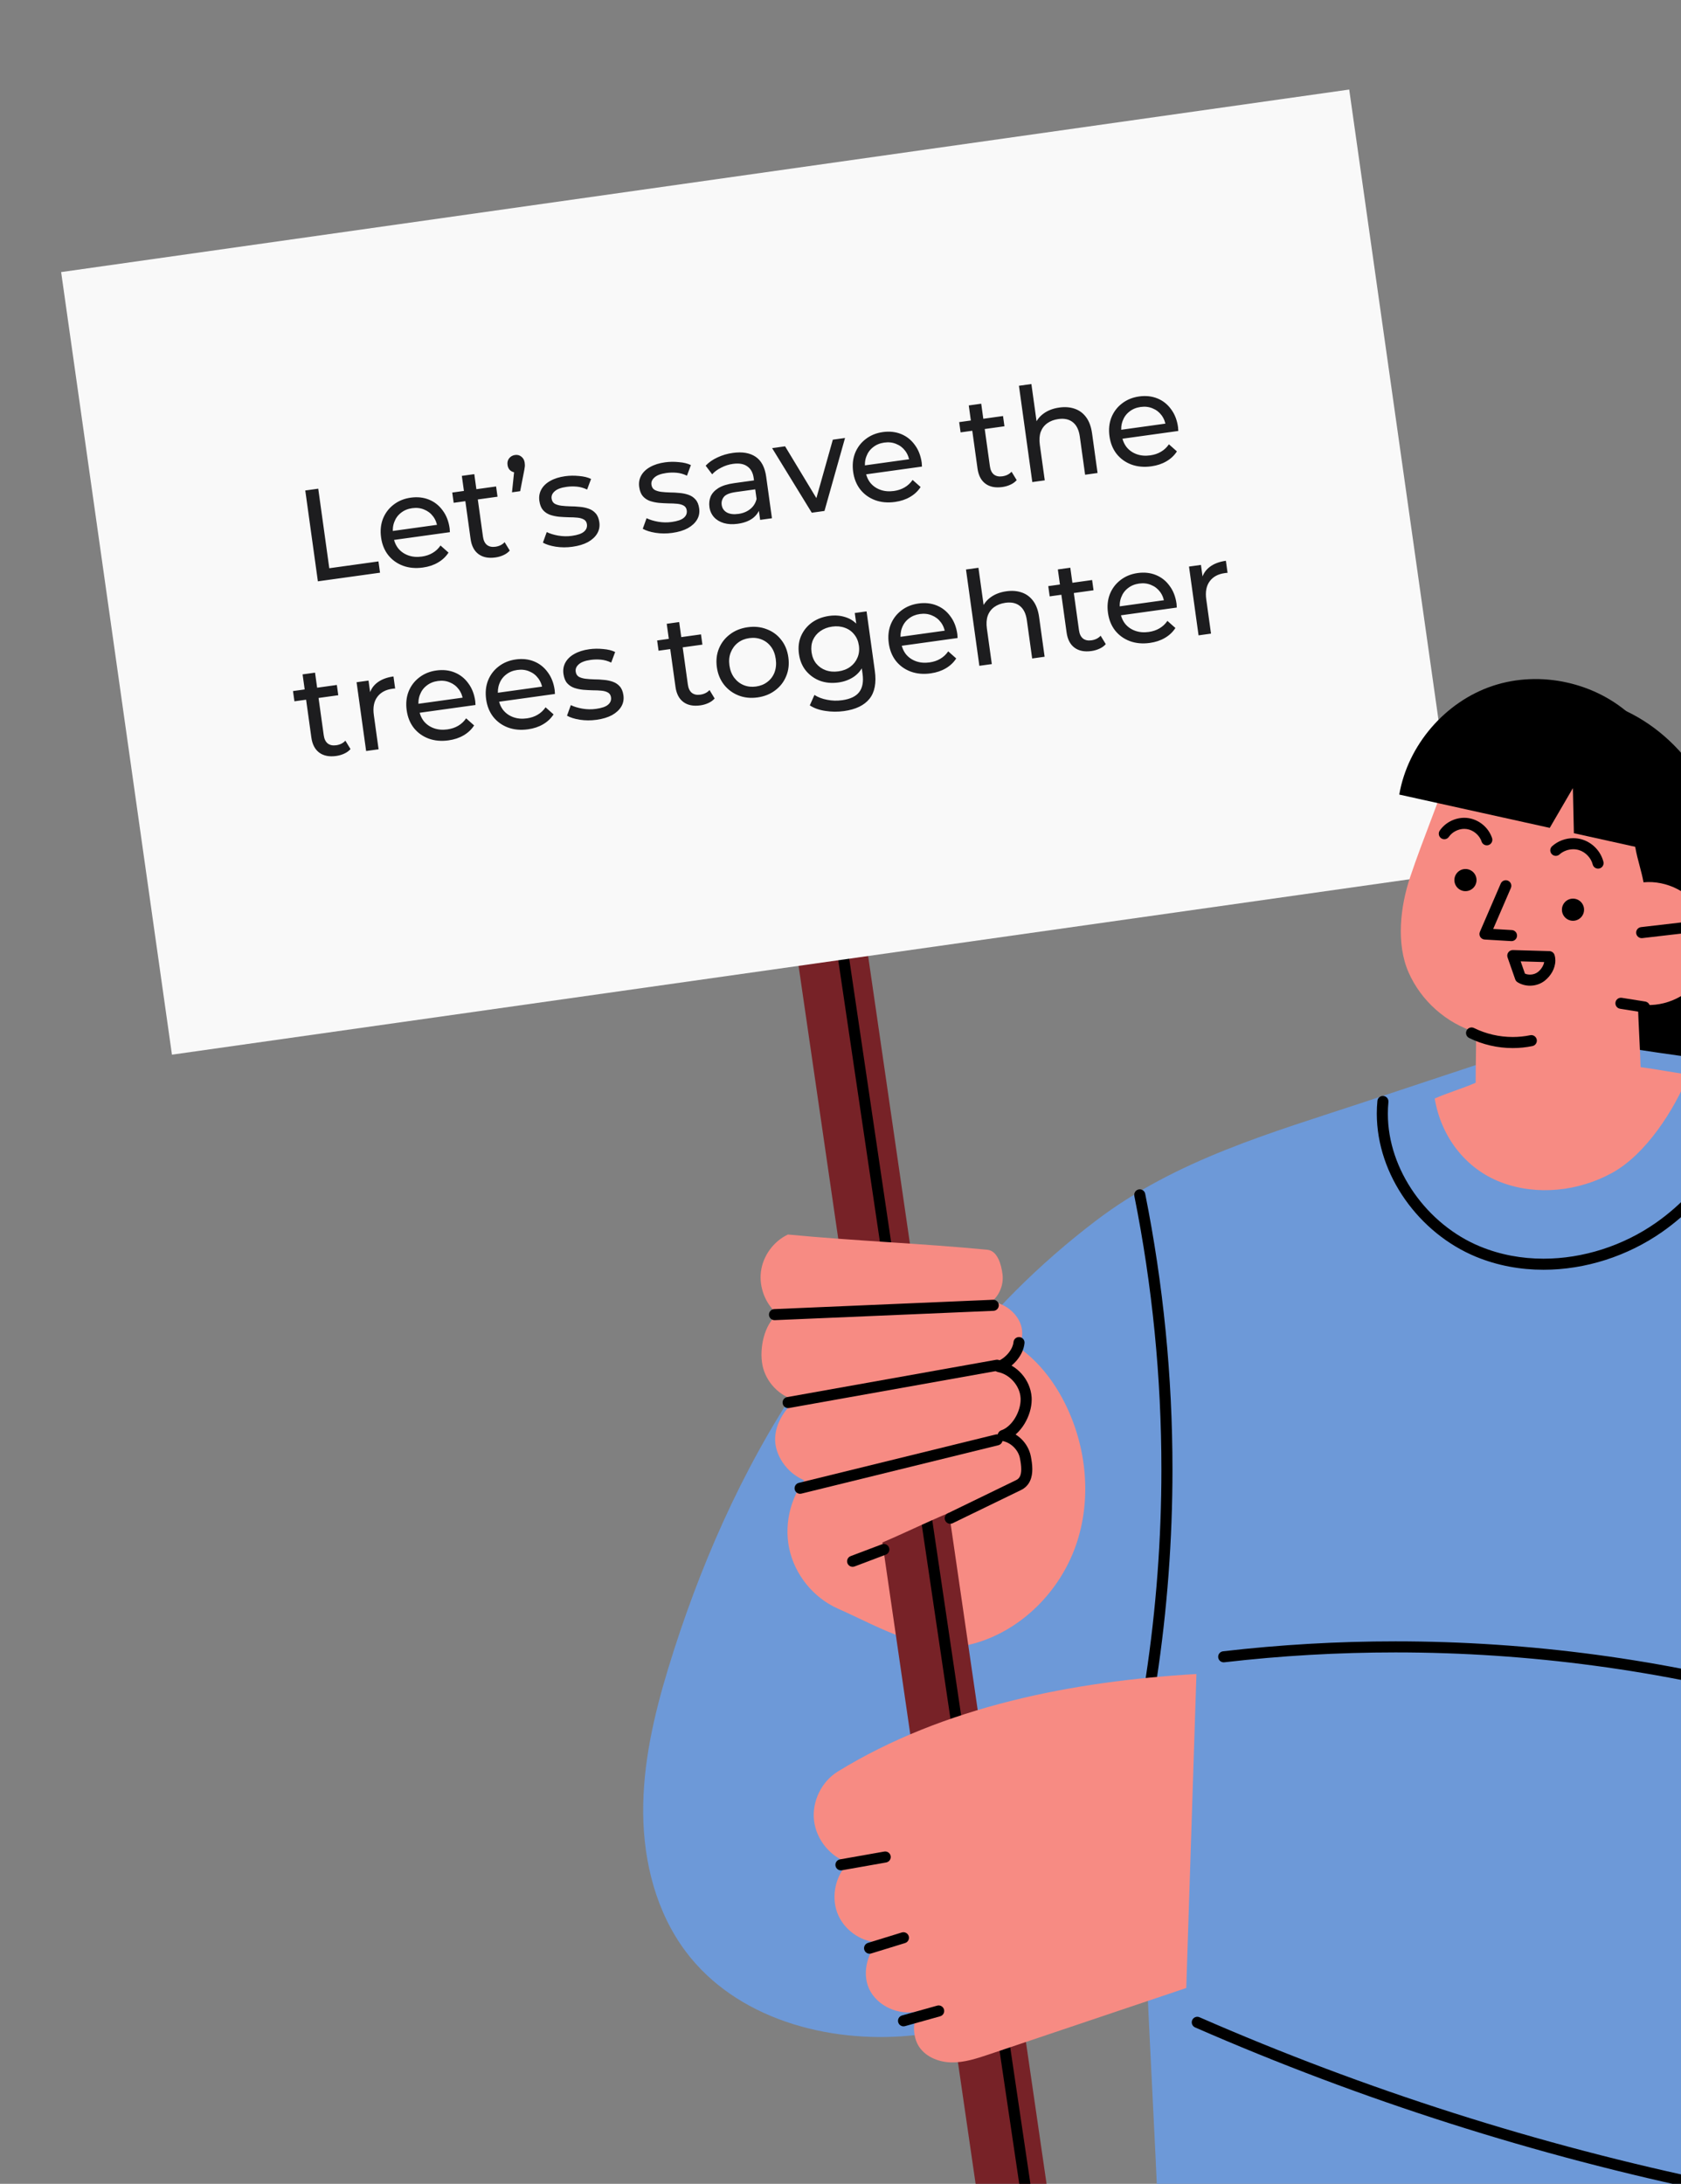 <svg width="308" height="400" viewBox="0 0 308 400" fill="none" xmlns="http://www.w3.org/2000/svg">
<rect x="0" y="0" width="308" height="400" fill="#808080" stroke="none"/>
<g clip-path="url(#clip0_1_456)">
<path d="M340.087 211.026C344.105 209.412 346.725 204.87 346.109 200.584C345.492 196.295 341.698 192.675 337.388 192.26C340.24 188.906 340.95 183.877 339.138 179.864C337.325 175.854 333.081 173.063 328.678 172.99C325.809 172.94 322.761 173.917 320.172 172.68C317.944 171.62 316.698 169.142 316.311 166.702C315.926 164.265 316.24 161.777 316.267 159.311C316.401 146.407 307.819 133.859 295.744 129.309C284.725 138.691 276.959 153.106 277.584 167.564C278.206 182.024 285.808 196.021 297.595 204.42C309.382 212.815 326.659 216.424 340.087 211.026Z" fill="black"/>
<path d="M212.236 406.599C211.581 390.375 210.636 374.709 209.981 358.485C196.124 364.909 181.926 371.426 166.72 372.859C151.514 374.291 134.835 369.686 125.66 357.473C120.256 350.281 117.926 341.112 117.847 332.112C117.77 323.117 119.804 314.228 122.426 305.622C128.004 287.307 135.861 269.283 146.529 253.386C155.356 252.565 164.519 252.058 173.346 251.234C180.958 240.842 190.442 231.482 200.684 223.67C215.509 212.361 233.091 207.45 249.968 201.855C257.235 199.444 264.503 197.037 271.77 194.628C275.566 198.094 280.832 200.036 285.946 199.523C291.056 199.01 295.9 196.232 298.927 192.081C311.68 194.048 323.394 195.368 336.148 197.337C359.907 201.006 383.983 212.779 398.517 231.926C401.623 262.851 406.225 294.08 409.327 325.005C412.391 355.524 415.455 386.042 418.519 416.561L212.236 406.599Z" fill="#6D99D8"/>
<path d="M224.327 304.472C234.734 303.266 245.211 302.664 255.688 302.664C280.106 302.664 304.526 305.928 328.074 312.389C328.356 312.468 328.66 312.417 328.903 312.255C329.149 312.093 329.311 311.831 329.348 311.539C331.014 298.387 332.46 285.647 336.378 273.124C340.297 260.596 346.528 248.59 355.976 239.636C364.65 231.407 376.306 225.959 388.105 225.965C389.141 225.965 390.177 226.006 391.214 226.091C391.771 226.137 392.26 225.721 392.307 225.164C392.353 224.606 391.937 224.115 391.379 224.071C390.287 223.98 389.196 223.937 388.105 223.937C375.673 223.941 363.584 229.633 354.581 238.166C344.799 247.441 338.434 259.765 334.443 272.52C330.453 285.284 329.003 298.152 327.336 311.284L328.342 311.411L328.609 310.434C304.885 303.925 280.286 300.636 255.688 300.636C245.134 300.636 234.58 301.242 224.094 302.459C223.537 302.522 223.139 303.026 223.204 303.582C223.267 304.138 223.772 304.538 224.327 304.472Z" fill="black"/>
<path d="M207.838 219.057C211.141 235.536 212.796 252.344 212.796 269.151C212.796 281.916 211.84 294.678 209.928 307.297C209.845 307.851 210.227 308.367 210.78 308.453C211.334 308.536 211.849 308.155 211.934 307.601C213.862 294.881 214.824 282.017 214.824 269.151C214.824 252.21 213.155 235.268 209.827 218.657C209.716 218.109 209.182 217.752 208.633 217.862C208.083 217.974 207.729 218.507 207.838 219.057Z" fill="black"/>
<path d="M252.373 201.65C252.298 202.429 252.261 203.208 252.261 203.982C252.279 215.248 259.997 225.872 270.426 230.189C274.372 231.817 278.586 232.575 282.809 232.575C290.494 232.573 298.222 230.069 304.542 225.651C314.318 218.809 320.734 207.918 323.479 196.405C323.609 195.861 323.275 195.314 322.729 195.184C322.184 195.054 321.638 195.391 321.509 195.934C318.86 207.044 312.664 217.503 303.381 223.988C297.403 228.171 290.052 230.549 282.809 230.547C278.829 230.547 274.881 229.832 271.198 228.313C261.512 224.334 254.269 214.3 254.289 203.982C254.289 203.272 254.321 202.559 254.393 201.847C254.445 201.289 254.038 200.792 253.482 200.74C252.924 200.685 252.427 201.093 252.373 201.65Z" fill="black"/>
<path d="M218.964 371.347C249.488 384.687 281.394 394.858 314.004 401.635C314.553 401.748 315.089 401.396 315.204 400.848C315.318 400.299 314.965 399.763 314.417 399.65C281.943 392.902 250.171 382.773 219.777 369.489C219.264 369.264 218.666 369.499 218.441 370.012C218.218 370.525 218.451 371.121 218.964 371.347Z" fill="black"/>
<path d="M148.35 269.909C145.035 273.531 143.593 278.781 144.595 283.591C145.595 288.396 149.013 292.634 153.499 294.631C161.657 298.263 170.021 303.442 178.606 300.994C187.194 298.547 194.177 291.491 197.125 283.064C200.074 274.636 199.121 265.051 195.136 257.062C192.387 251.546 188.001 246.57 182.197 244.502C175.104 241.975 166.855 244.307 161.18 249.257C155.508 254.207 149.878 262.536 148.35 269.909Z" fill="#F78B83"/>
<path d="M192.567 405.587L179.837 407.438L145.211 169.281L157.946 167.43L192.567 405.587Z" fill="#772227"/>
<path d="M153.412 174.681C164.589 250.216 175.763 325.751 186.94 401.288C187.021 401.844 187.538 402.225 188.092 402.144C188.645 402.061 189.028 401.546 188.946 400.992C177.771 325.455 166.594 249.92 155.417 174.384C155.336 173.83 154.819 173.447 154.265 173.53C153.712 173.611 153.328 174.126 153.412 174.681Z" fill="black"/>
<path d="M267.516 159.741L31.506 193.179L11.201 49.836L247.208 16.401L267.516 159.741Z" fill="#F9F9F9"/>
<path d="M217.352 364.13C205.317 368.177 193.283 372.227 181.25 376.278C178.979 377.041 176.649 377.813 174.253 377.757C171.856 377.7 169.339 376.639 168.188 374.536C167.038 372.434 167.149 368.798 169.419 368.025C166.152 369.402 162.011 368.265 159.905 365.412C157.8 362.559 158.487 358.487 160.766 355.772C157.526 355.591 154.492 353.339 153.383 350.287C152.272 347.235 153.113 343.421 155.482 341.201C152.138 340.109 149.565 336.967 149.151 333.473C148.738 329.981 150.508 326.325 153.503 324.484C172.878 312.569 196.509 307.936 219.216 306.62L217.352 364.13Z" fill="#F78B83"/>
<path d="M154.257 342.569C156.96 342.091 159.663 341.614 162.368 341.138C162.919 341.04 163.289 340.513 163.191 339.961C163.094 339.41 162.567 339.043 162.017 339.14C159.312 339.617 156.608 340.095 153.905 340.572C153.353 340.669 152.986 341.195 153.083 341.746C153.18 342.297 153.706 342.667 154.257 342.569Z" fill="black"/>
<path d="M159.627 357.806C161.695 357.171 163.761 356.536 165.83 355.897C166.365 355.733 166.665 355.165 166.501 354.63C166.334 354.095 165.767 353.795 165.233 353.959C163.165 354.598 161.099 355.232 159.031 355.869C158.495 356.033 158.195 356.601 158.359 357.136C158.525 357.672 159.091 357.972 159.627 357.808V357.806Z" fill="black"/>
<path d="M165.821 371.114C167.966 370.513 170.112 369.913 172.259 369.313C172.799 369.163 173.113 368.603 172.963 368.064C172.813 367.525 172.253 367.21 171.714 367.36C169.567 367.961 167.421 368.561 165.276 369.161C164.737 369.311 164.422 369.871 164.572 370.41C164.724 370.949 165.282 371.264 165.821 371.114Z" fill="black"/>
<path d="M183.357 273.894C185.924 273.292 187.964 270.914 188.173 268.288C188.378 265.66 186.518 263.151 184.077 262.156C186.802 261.359 188.737 258.443 188.412 255.62C188.088 252.798 185.912 250.038 183.075 249.88C185.667 249.126 187.526 246.392 187.271 243.706C187.015 241.019 184.359 238.693 181.672 238.441C183.122 237.261 183.909 235.315 183.69 233.457C183.471 231.602 182.763 229.087 180.902 228.909C168.853 227.747 156.419 227.281 144.368 226.121C141.73 227.364 139.799 230.01 139.426 232.902C139.051 235.797 140.244 238.847 142.482 240.72C139.99 242.582 139.098 247.025 139.706 250.074C140.315 253.124 142.784 255.722 145.799 256.484C143.269 258.512 141.448 261.926 142.182 265.086C142.916 268.243 145.57 270.871 148.736 271.576C145.775 273.535 144.285 277.984 145.806 281.192C147.327 284.4 151.359 286.17 154.75 285.118C164.418 282.123 173.504 276.21 183.357 273.894Z" fill="#F78B83"/>
<path d="M156.581 286.92C158.487 286.2 160.395 285.478 162.299 284.759C162.825 284.56 163.088 283.974 162.889 283.451C162.691 282.927 162.107 282.664 161.582 282.861C159.677 283.583 157.771 284.302 155.863 285.024C155.34 285.221 155.076 285.807 155.273 286.33C155.472 286.853 156.058 287.119 156.581 286.92Z" fill="black"/>
<path d="M174.551 279.002C178.726 276.974 182.901 274.949 187.078 272.921C187.857 272.552 188.426 271.923 188.735 271.235C189.049 270.546 189.142 269.816 189.144 269.102C189.144 268.277 189.014 267.462 188.866 266.708C188.371 264.297 186.403 262.373 183.984 261.933L183.809 262.932L184.14 263.891C185.653 263.36 186.843 262.196 187.686 260.833C188.524 259.467 189.027 257.877 189.031 256.338L189.017 255.894C188.777 252.716 186.36 249.965 183.24 249.324L183.043 250.318L183.394 251.269C184.474 250.867 185.462 250.143 186.24 249.237C187.015 248.329 187.593 247.227 187.715 246.013C187.768 245.455 187.36 244.959 186.803 244.906C186.245 244.851 185.75 245.26 185.697 245.816C185.636 246.487 185.269 247.26 184.702 247.919C184.14 248.578 183.388 249.113 182.692 249.367C182.266 249.525 181.997 249.947 182.031 250.399C182.067 250.849 182.4 251.224 182.844 251.313C185.008 251.721 186.863 253.832 186.993 256.032L187.003 256.338C187.007 257.419 186.618 258.707 185.959 259.771C185.304 260.842 184.391 261.665 183.477 261.973C183.041 262.125 182.761 262.553 182.797 263.013C182.834 263.473 183.179 263.85 183.633 263.932C185.178 264.185 186.587 265.562 186.877 267.101C187.015 267.792 187.116 268.494 187.116 269.102C187.119 269.63 187.038 270.076 186.892 270.39C186.739 270.705 186.561 270.911 186.192 271.098C182.015 273.126 177.842 275.151 173.665 277.179C173.162 277.422 172.951 278.031 173.196 278.533C173.439 279.037 174.046 279.247 174.551 279.002Z" fill="black"/>
<path d="M141.953 241.808C155.313 241.236 168.675 240.666 182.033 240.096C182.593 240.072 183.026 239.599 183.004 239.039C182.98 238.48 182.507 238.046 181.948 238.07C168.587 238.64 155.226 239.21 141.866 239.782C141.306 239.804 140.872 240.279 140.896 240.836C140.921 241.396 141.393 241.829 141.953 241.808Z" fill="black"/>
<path d="M144.579 257.897C157.339 255.618 170.102 253.341 182.862 251.062C183.414 250.963 183.781 250.436 183.682 249.884C183.584 249.334 183.057 248.967 182.505 249.065C169.745 251.344 156.983 253.621 144.222 255.9C143.67 256 143.303 256.527 143.403 257.076C143.5 257.628 144.027 257.995 144.579 257.897Z" fill="black"/>
<path d="M146.84 273.578L182.925 264.714C183.468 264.581 183.801 264.031 183.667 263.488C183.536 262.944 182.986 262.612 182.443 262.746L146.357 271.609C145.814 271.743 145.481 272.292 145.613 272.836C145.747 273.379 146.296 273.712 146.84 273.578Z" fill="black"/>
<path d="M309.391 196.818C306.529 196.445 303.463 195.833 300.602 195.461C300.47 191.646 300.229 187.72 300.096 183.903C304.311 184.706 308.918 182.855 311.4 179.353C313.886 175.856 314.115 170.896 311.966 167.181C309.816 163.468 305.402 161.197 301.132 161.607C300.771 159.579 300.02 157.415 299.662 155.387C298.388 148.191 293.613 141.023 287.002 137.902C280.394 134.784 272.166 135.406 266.105 139.49C263.74 146.535 260.729 153.631 258.365 160.676C256.554 166.074 255.796 172.885 258.081 178.098C260.366 183.312 265.014 187.438 270.464 189.084C270.464 192.306 270.377 195.096 270.377 198.319C267.982 199.369 265.267 200.154 262.874 201.206C264.02 208.135 268.477 214.07 275.045 216.562C281.611 219.052 289.235 218.209 295.387 214.824C301.541 211.44 306.773 203.333 309.391 196.818Z" fill="#F78B83"/>
<path d="M270.535 161.199C270.535 160.078 269.629 159.171 268.507 159.171C267.388 159.171 266.48 160.078 266.48 161.199C266.48 162.318 267.388 163.227 268.507 163.227C269.629 163.227 270.535 162.318 270.535 161.199Z" fill="black"/>
<path d="M290.238 166.625C290.238 165.504 289.33 164.597 288.211 164.597C287.09 164.597 286.183 165.504 286.183 166.625C286.183 167.745 287.09 168.653 288.211 168.653C289.33 168.653 290.238 167.745 290.238 166.625Z" fill="black"/>
<path d="M274.97 161.842C273.699 164.786 272.425 167.732 271.154 170.677C271.022 170.981 271.046 171.328 271.221 171.612C271.395 171.893 271.693 172.072 272.024 172.09C273.644 172.185 275.264 172.283 276.886 172.378C277.446 172.411 277.924 171.985 277.957 171.425C277.989 170.865 277.564 170.387 277.004 170.355C275.383 170.259 273.763 170.162 272.143 170.066L272.084 171.078L273.015 171.48C274.286 168.535 275.56 165.589 276.831 162.645C277.053 162.13 276.815 161.534 276.302 161.312C275.787 161.09 275.191 161.327 274.97 161.842Z" fill="black"/>
<path d="M277.18 175.03L277.152 176.044C279.38 176.109 281.605 176.174 283.833 176.239L283.861 175.225L282.894 175.525L282.953 175.936C282.975 176.602 282.444 177.542 281.775 178.044C281.388 178.345 280.86 178.516 280.329 178.516C279.891 178.516 279.461 178.4 279.115 178.185L278.583 179.049L279.54 178.715L278.137 174.697L277.18 175.03L277.152 176.044L277.18 175.03L276.223 175.365L277.626 179.384C277.703 179.605 277.851 179.789 278.05 179.911C278.75 180.341 279.542 180.544 280.329 180.544C281.278 180.542 282.233 180.252 283.016 179.645C284.099 178.79 284.958 177.469 284.981 175.936C284.981 175.604 284.934 175.261 284.831 174.925C284.703 174.511 284.324 174.225 283.892 174.211C281.663 174.146 279.437 174.083 277.211 174.019C276.878 174.008 276.56 174.165 276.363 174.432C276.166 174.7 276.113 175.051 276.223 175.365L277.18 175.03Z" fill="black"/>
<path d="M265.47 153.279C266.07 152.395 267.206 151.813 268.29 151.819L268.73 151.852C269.937 152.012 271.089 152.979 271.458 154.139C271.632 154.67 272.204 154.96 272.737 154.786C273.269 154.609 273.558 154.037 273.384 153.504C272.737 151.578 271.03 150.144 269.018 149.844C268.775 149.81 268.532 149.791 268.29 149.791C266.526 149.799 264.823 150.659 263.799 152.129C263.481 152.589 263.599 153.222 264.059 153.538C264.519 153.857 265.151 153.741 265.47 153.279Z" fill="black"/>
<path d="M285.741 156.501C286.404 155.899 287.343 155.552 288.264 155.554C288.618 155.554 288.967 155.605 289.298 155.704C290.492 156.055 291.522 157.134 291.82 158.34C291.958 158.884 292.51 159.21 293.053 159.074C293.594 158.936 293.923 158.385 293.785 157.841C293.286 155.911 291.79 154.348 289.886 153.764C289.357 153.604 288.809 153.526 288.264 153.526C286.852 153.529 285.451 154.033 284.383 154.998C283.967 155.373 283.934 156.014 284.31 156.43C284.685 156.846 285.328 156.878 285.743 156.501H285.741Z" fill="black"/>
<path d="M296.835 184.767C298.268 184.994 299.702 185.222 301.134 185.45C301.687 185.538 302.206 185.161 302.295 184.609C302.383 184.056 302.006 183.536 301.454 183.447C300.02 183.22 298.587 182.993 297.153 182.764C296.601 182.677 296.081 183.054 295.993 183.607C295.906 184.159 296.283 184.68 296.835 184.767Z" fill="black"/>
<path d="M300.917 171.829C303.857 171.485 306.795 171.145 309.735 170.805C310.291 170.739 310.69 170.237 310.625 169.681C310.561 169.125 310.058 168.726 309.502 168.791C306.562 169.131 303.622 169.472 300.682 169.815C300.126 169.88 299.726 170.383 299.791 170.938C299.856 171.494 300.359 171.893 300.917 171.829Z" fill="black"/>
<path d="M269.175 190.115C271.657 191.342 274.413 191.968 277.172 191.968C278.383 191.968 279.591 191.848 280.779 191.603C281.329 191.49 281.682 190.952 281.568 190.405C281.454 189.857 280.919 189.504 280.37 189.616C279.319 189.833 278.247 189.94 277.172 189.94C274.721 189.94 272.265 189.38 270.073 188.296C269.572 188.048 268.964 188.255 268.716 188.756C268.467 189.259 268.674 189.865 269.175 190.115Z" fill="black"/>
<path d="M299.14 131.3C292.457 124.99 282.221 122.725 273.5 125.627C264.779 128.53 257.943 136.479 256.38 145.537L283.951 151.636C285.366 149.209 286.777 146.784 288.191 144.357C288.252 147.11 288.312 149.862 288.373 152.615L306.262 156.576C308.665 147.703 305.82 137.612 299.14 131.3Z" fill="black"/>
<path d="M58.244 106.479L55.933 89.839L58.31 89.509L60.334 104.081L69.344 102.83L69.631 104.898L58.244 106.479ZM77.493 103.951C76.146 104.138 74.919 104.026 73.812 103.614C72.721 103.201 71.823 102.55 71.118 101.663C70.429 100.773 69.997 99.702 69.823 98.45C69.65 97.198 69.765 96.051 70.169 95.01C70.59 93.966 71.238 93.109 72.114 92.438C73.004 91.749 74.051 91.321 75.255 91.153C76.476 90.984 77.591 91.104 78.601 91.513C79.61 91.922 80.445 92.581 81.105 93.491C81.778 94.383 82.204 95.478 82.385 96.778C82.398 96.873 82.406 96.985 82.407 97.114C82.425 97.241 82.434 97.361 82.433 97.474L71.712 98.963L71.484 97.323L81.017 95.999L80.169 96.698C80.073 95.888 79.806 95.19 79.369 94.604C78.933 94.019 78.381 93.595 77.714 93.332C77.062 93.051 76.331 92.967 75.523 93.079C74.73 93.189 74.05 93.469 73.483 93.919C72.913 94.354 72.499 94.92 72.241 95.619C71.98 96.301 71.907 97.054 72.022 97.878L72.075 98.259C72.191 99.099 72.486 99.825 72.959 100.438C73.445 101.032 74.062 101.464 74.81 101.731C75.558 101.999 76.384 102.07 77.287 101.944C78.032 101.841 78.688 101.621 79.255 101.283C79.838 100.944 80.324 100.489 80.713 99.918L82.178 101.217C81.7 101.962 81.057 102.568 80.249 103.035C79.458 103.501 78.539 103.806 77.493 103.951ZM90.765 102.108C89.497 102.284 88.468 102.08 87.675 101.495C86.883 100.91 86.4 99.984 86.223 98.716L84.619 87.163L86.901 86.846L88.492 98.304C88.587 98.986 88.826 99.486 89.209 99.804C89.609 100.12 90.125 100.234 90.759 100.146C91.472 100.047 92.039 99.766 92.46 99.304L93.4 100.845C93.094 101.195 92.705 101.475 92.233 101.686C91.778 101.895 91.288 102.035 90.765 102.108ZM83.123 92.096L82.862 90.218L90.897 89.102L91.158 90.98L83.123 92.096ZM93.81 90.175L94.328 85.185L94.829 86.52C94.369 86.584 93.961 86.496 93.605 86.254C93.264 86.011 93.061 85.652 92.995 85.176C92.926 84.685 93.023 84.276 93.284 83.949C93.559 83.603 93.919 83.4 94.363 83.338C94.822 83.275 95.217 83.381 95.546 83.659C95.873 83.92 96.069 84.281 96.132 84.74C96.152 84.883 96.165 85.035 96.171 85.195C96.175 85.34 96.159 85.512 96.122 85.711C96.101 85.908 96.056 86.164 95.987 86.481L95.308 89.967L93.81 90.175ZM104.886 100.146C103.84 100.292 102.822 100.288 101.832 100.135C100.857 99.979 100.072 99.733 99.475 99.396L100.175 97.457C100.765 97.747 101.473 97.963 102.301 98.107C103.129 98.25 103.954 98.265 104.779 98.15C105.84 98.003 106.58 97.747 106.998 97.382C107.432 97.014 107.611 96.561 107.536 96.023C107.481 95.626 107.295 95.337 106.979 95.155C106.663 94.973 106.26 94.859 105.769 94.814C105.294 94.767 104.766 94.744 104.184 94.744C103.6 94.728 103.015 94.696 102.426 94.649C101.836 94.585 101.287 94.468 100.778 94.296C100.268 94.109 99.84 93.821 99.495 93.432C99.148 93.028 98.924 92.462 98.823 91.733C98.717 90.972 98.839 90.277 99.188 89.647C99.536 89.017 100.078 88.497 100.813 88.088C101.561 87.661 102.474 87.373 103.552 87.223C104.376 87.109 105.222 87.096 106.091 87.186C106.973 87.257 107.709 87.437 108.298 87.727L107.574 89.669C106.951 89.368 106.32 89.189 105.682 89.132C105.045 89.075 104.417 89.09 103.799 89.176C102.8 89.314 102.078 89.584 101.633 89.985C101.186 90.371 100.998 90.817 101.068 91.324C101.128 91.752 101.316 92.065 101.635 92.263C101.967 92.443 102.371 92.564 102.848 92.627C103.341 92.688 103.88 92.726 104.464 92.742C105.045 92.742 105.631 92.774 106.221 92.837C106.809 92.885 107.35 92.996 107.842 93.169C108.351 93.341 108.777 93.621 109.122 94.009C109.483 94.395 109.712 94.945 109.812 95.658C109.917 96.419 109.787 97.107 109.42 97.724C109.053 98.34 108.488 98.863 107.724 99.292C106.957 99.705 106.011 99.99 104.886 100.146ZM123.179 97.606C122.133 97.751 121.115 97.747 120.125 97.594C119.15 97.438 118.365 97.192 117.769 96.855L118.469 94.916C119.058 95.206 119.767 95.422 120.594 95.566C121.422 95.709 122.248 95.724 123.072 95.609C124.133 95.462 124.873 95.206 125.291 94.841C125.725 94.474 125.904 94.021 125.829 93.482C125.774 93.086 125.589 92.796 125.273 92.614C124.956 92.432 124.553 92.318 124.062 92.273C123.587 92.226 123.059 92.203 122.477 92.203C121.894 92.187 121.308 92.155 120.72 92.108C120.129 92.044 119.58 91.927 119.071 91.755C118.561 91.568 118.133 91.28 117.788 90.891C117.441 90.487 117.217 89.921 117.116 89.192C117.01 88.431 117.132 87.736 117.481 87.106C117.829 86.476 118.371 85.956 119.106 85.547C119.854 85.12 120.767 84.832 121.845 84.682C122.669 84.568 123.515 84.555 124.384 84.645C125.266 84.716 126.002 84.897 126.591 85.186L125.867 87.128C125.244 86.827 124.613 86.648 123.976 86.591C123.338 86.535 122.71 86.549 122.092 86.635C121.093 86.774 120.372 87.043 119.926 87.445C119.479 87.83 119.291 88.276 119.361 88.783C119.421 89.211 119.61 89.524 119.928 89.722C120.26 89.902 120.664 90.023 121.141 90.087C121.635 90.147 122.173 90.186 122.757 90.201C123.338 90.201 123.924 90.233 124.514 90.296C125.103 90.344 125.643 90.455 126.136 90.629C126.644 90.8 127.071 91.08 127.415 91.469C127.776 91.855 128.006 92.404 128.105 93.117C128.21 93.878 128.08 94.567 127.713 95.183C127.346 95.799 126.781 96.322 126.017 96.751C125.25 97.165 124.305 97.449 123.179 97.606ZM139.276 95.225L138.906 92.562L138.718 92.079L138.088 87.539C137.953 86.572 137.565 85.867 136.921 85.423C136.292 84.961 135.415 84.809 134.289 84.965C133.545 85.068 132.833 85.296 132.155 85.649C131.475 85.986 130.918 86.394 130.484 86.875L129.295 85.295C129.872 84.682 130.594 84.178 131.46 83.783C132.339 83.37 133.278 83.094 134.277 82.956C136.004 82.716 137.394 82.951 138.445 83.661C139.497 84.371 140.143 85.59 140.383 87.317L141.439 94.924L139.276 95.225ZM135.16 95.942C134.225 96.072 133.379 96.028 132.621 95.81C131.88 95.59 131.281 95.228 130.823 94.727C130.364 94.209 130.084 93.594 129.985 92.88C129.891 92.199 129.963 91.559 130.203 90.96C130.459 90.359 130.928 89.842 131.611 89.408C132.31 88.971 133.285 88.666 134.537 88.492L138.531 87.938L138.758 89.578L134.86 90.12C133.719 90.278 132.977 90.575 132.633 91.01C132.29 91.446 132.156 91.933 132.231 92.472C132.316 93.09 132.631 93.555 133.175 93.867C133.717 94.163 134.424 94.251 135.296 94.13C136.152 94.011 136.87 93.717 137.451 93.249C138.048 92.778 138.438 92.159 138.622 91.39L139.292 92.896C139.094 93.683 138.646 94.351 137.947 94.9C137.246 95.434 136.317 95.781 135.16 95.942ZM148.735 93.911L141.47 82.078L143.847 81.748L150.329 92.478L149.188 92.636L152.595 80.532L154.83 80.222L151.064 93.587L148.735 93.911ZM163.991 91.937C162.644 92.124 161.417 92.012 160.31 91.6C159.218 91.186 158.32 90.536 157.616 89.648C156.927 88.759 156.495 87.688 156.321 86.436C156.147 85.184 156.263 84.037 156.667 82.996C157.088 81.952 157.736 81.094 158.612 80.424C159.502 79.735 160.549 79.307 161.753 79.139C162.973 78.97 164.088 79.09 165.098 79.499C166.108 79.907 166.943 80.567 167.602 81.477C168.275 82.369 168.702 83.464 168.883 84.764C168.896 84.859 168.903 84.971 168.905 85.1C168.923 85.227 168.931 85.347 168.931 85.46L158.21 86.949L157.982 85.309L167.514 83.985L166.667 84.684C166.57 83.874 166.304 83.176 165.867 82.59C165.43 82.005 164.879 81.581 164.212 81.318C163.559 81.037 162.829 80.953 162.021 81.065C161.228 81.175 160.548 81.455 159.981 81.905C159.411 82.34 158.997 82.906 158.739 83.604C158.478 84.287 158.405 85.04 158.52 85.864L158.572 86.244C158.689 87.084 158.984 87.811 159.457 88.424C159.943 89.018 160.56 89.449 161.308 89.717C162.056 89.985 162.882 90.056 163.785 89.93C164.53 89.827 165.186 89.606 165.753 89.269C166.336 88.93 166.822 88.475 167.211 87.904L168.675 89.203C168.197 89.948 167.555 90.554 166.747 91.021C165.956 91.487 165.037 91.792 163.991 91.937ZM183.647 89.207C182.379 89.383 181.349 89.179 180.557 88.594C179.765 88.01 179.281 87.083 179.105 85.816L177.501 74.262L179.783 73.945L181.374 85.403C181.469 86.085 181.708 86.585 182.091 86.903C182.49 87.219 183.007 87.333 183.641 87.245C184.354 87.146 184.921 86.865 185.341 86.403L186.282 87.944C185.975 88.294 185.586 88.574 185.115 88.785C184.659 88.994 184.17 89.134 183.647 89.207ZM176.005 79.195L175.744 77.317L183.779 76.201L184.04 78.079L176.005 79.195ZM194.105 74.646C195.135 74.503 196.066 74.575 196.897 74.864C197.745 75.15 198.446 75.666 199.002 76.413C199.558 77.159 199.922 78.151 200.094 79.387L201.101 86.637L198.819 86.954L197.848 79.965C197.679 78.745 197.25 77.868 196.562 77.333C195.89 76.797 195.015 76.603 193.937 76.753C193.129 76.865 192.445 77.122 191.887 77.522C191.329 77.923 190.927 78.455 190.68 79.12C190.448 79.782 190.397 80.572 190.524 81.491L191.426 87.981L189.144 88.298L186.694 70.659L188.976 70.342L190.148 78.781L189.571 77.941C189.868 77.059 190.413 76.33 191.205 75.751C191.997 75.173 192.964 74.804 194.105 74.646ZM210.954 85.414C209.607 85.601 208.38 85.489 207.273 85.077C206.182 84.663 205.284 84.013 204.579 83.125C203.89 82.236 203.458 81.165 203.284 79.913C203.111 78.661 203.226 77.514 203.63 76.473C204.051 75.429 204.699 74.572 205.575 73.901C206.465 73.212 207.512 72.784 208.716 72.616C209.937 72.447 211.052 72.567 212.062 72.975C213.071 73.384 213.906 74.044 214.566 74.954C215.239 75.846 215.665 76.941 215.846 78.241C215.859 78.336 215.867 78.448 215.868 78.577C215.886 78.704 215.895 78.824 215.894 78.937L205.173 80.426L204.945 78.786L214.478 77.462L213.63 78.161C213.533 77.351 213.267 76.653 212.83 76.067C212.393 75.482 211.842 75.058 211.175 74.795C210.523 74.514 209.792 74.43 208.984 74.542C208.191 74.652 207.511 74.932 206.944 75.382C206.374 75.817 205.96 76.383 205.702 77.081C205.441 77.764 205.368 78.517 205.483 79.341L205.536 79.721C205.652 80.561 205.947 81.288 206.42 81.9C206.906 82.495 207.523 82.926 208.271 83.194C209.019 83.462 209.845 83.533 210.748 83.407C211.493 83.304 212.149 83.084 212.716 82.746C213.299 82.407 213.785 81.952 214.174 81.381L215.639 82.68C215.161 83.424 214.518 84.031 213.71 84.498C212.919 84.963 212 85.269 210.954 85.414ZM61.588 138.468C60.32 138.644 59.29 138.439 58.498 137.855C57.706 137.27 57.222 136.344 57.046 135.076L55.441 123.523L57.723 123.206L59.315 134.664C59.409 135.346 59.648 135.845 60.032 136.164C60.431 136.48 60.948 136.594 61.582 136.506C62.295 136.407 62.862 136.126 63.282 135.664L64.223 137.205C63.916 137.555 63.527 137.835 63.056 138.046C62.6 138.254 62.111 138.395 61.588 138.468ZM53.946 128.456L53.685 126.578L61.72 125.462L61.98 127.34L53.946 128.456ZM67.084 137.559L65.334 124.96L67.521 124.656L67.997 128.079L67.664 127.253C67.892 126.333 68.385 125.586 69.146 125.012C69.906 124.438 70.888 124.067 72.093 123.9L72.4 126.111C72.303 126.108 72.206 126.113 72.111 126.126C72.032 126.138 71.953 126.149 71.874 126.16C70.653 126.329 69.737 126.828 69.125 127.656C68.513 128.484 68.303 129.587 68.495 130.966L69.366 137.242L67.084 137.559ZM82.186 135.607C80.839 135.794 79.612 135.681 78.504 135.27C77.413 134.856 76.515 134.205 75.81 133.318C75.121 132.428 74.69 131.357 74.516 130.105C74.342 128.854 74.457 127.707 74.862 126.665C75.282 125.621 75.931 124.764 76.807 124.093C77.696 123.404 78.743 122.976 79.948 122.809C81.168 122.639 82.283 122.759 83.293 123.168C84.303 123.577 85.138 124.236 85.797 125.146C86.47 126.038 86.897 127.134 87.078 128.433C87.091 128.529 87.098 128.641 87.1 128.77C87.118 128.896 87.126 129.016 87.126 129.129L76.405 130.619L76.177 128.978L85.709 127.654L84.862 128.354C84.765 127.543 84.499 126.845 84.062 126.26C83.625 125.674 83.073 125.25 82.407 124.987C81.754 124.706 81.024 124.622 80.215 124.734C79.423 124.844 78.743 125.125 78.176 125.575C77.606 126.009 77.192 126.576 76.934 127.274C76.673 127.956 76.6 128.71 76.714 129.534L76.767 129.914C76.884 130.754 77.179 131.48 77.651 132.093C78.138 132.688 78.755 133.119 79.503 133.387C80.251 133.654 81.076 133.725 81.98 133.6C82.725 133.496 83.381 133.276 83.948 132.939C84.53 132.599 85.016 132.144 85.406 131.573L86.87 132.872C86.392 133.617 85.749 134.223 84.942 134.691C84.151 135.156 83.232 135.461 82.186 135.607ZM96.741 133.585C95.394 133.772 94.167 133.66 93.06 133.248C91.969 132.834 91.071 132.184 90.366 131.296C89.677 130.407 89.246 129.336 89.072 128.084C88.898 126.832 89.013 125.685 89.418 124.643C89.838 123.6 90.486 122.742 91.362 122.071C92.252 121.383 93.299 120.954 94.504 120.787C95.724 120.618 96.839 120.737 97.849 121.146C98.859 121.555 99.693 122.215 100.353 123.125C101.026 124.017 101.453 125.112 101.633 126.412C101.646 126.507 101.654 126.619 101.656 126.748C101.673 126.875 101.682 126.995 101.681 127.108L90.96 128.597L90.732 126.957L100.265 125.633L99.417 126.332C99.321 125.521 99.054 124.823 98.617 124.238C98.181 123.652 97.629 123.228 96.963 122.966C96.31 122.685 95.579 122.6 94.771 122.713C93.979 122.823 93.299 123.103 92.731 123.553C92.162 123.988 91.748 124.554 91.489 125.252C91.228 125.935 91.156 126.688 91.27 127.512L91.323 127.892C91.439 128.732 91.734 129.459 92.207 130.071C92.693 130.666 93.311 131.097 94.058 131.365C94.806 131.633 95.632 131.704 96.535 131.578C97.28 131.475 97.936 131.254 98.503 130.917C99.086 130.578 99.572 130.123 99.961 129.552L101.426 130.85C100.948 131.595 100.305 132.202 99.498 132.669C98.706 133.134 97.787 133.44 96.741 133.585ZM109.3 131.841C108.254 131.986 107.236 131.982 106.246 131.829C105.271 131.673 104.486 131.427 103.889 131.09L104.589 129.151C105.179 129.441 105.887 129.657 106.715 129.801C107.543 129.944 108.368 129.959 109.193 129.844C110.254 129.697 110.994 129.441 111.412 129.076C111.846 128.709 112.025 128.256 111.95 127.717C111.895 127.321 111.709 127.031 111.393 126.849C111.077 126.667 110.674 126.553 110.183 126.508C109.708 126.461 109.18 126.438 108.598 126.438C108.014 126.422 107.429 126.39 106.84 126.343C106.25 126.279 105.701 126.162 105.192 125.99C104.682 125.803 104.254 125.515 103.909 125.126C103.562 124.722 103.338 124.156 103.237 123.427C103.131 122.666 103.253 121.971 103.601 121.341C103.95 120.711 104.492 120.191 105.227 119.782C105.975 119.355 106.888 119.067 107.966 118.917C108.79 118.803 109.636 118.79 110.505 118.88C111.387 118.951 112.123 119.131 112.712 119.421L111.988 121.363C111.365 121.062 110.734 120.883 110.096 120.826C109.459 120.77 108.831 120.784 108.213 120.87C107.214 121.009 106.492 121.278 106.047 121.679C105.6 122.065 105.412 122.511 105.482 123.018C105.542 123.446 105.73 123.759 106.049 123.957C106.381 124.137 106.785 124.258 107.262 124.321C107.755 124.382 108.294 124.42 108.878 124.436C109.459 124.436 110.045 124.468 110.635 124.531C111.223 124.579 111.764 124.69 112.256 124.864C112.765 125.035 113.191 125.315 113.536 125.703C113.897 126.09 114.126 126.639 114.226 127.352C114.331 128.113 114.201 128.801 113.834 129.418C113.467 130.034 112.902 130.557 112.138 130.986C111.371 131.399 110.425 131.684 109.3 131.841ZM128.306 129.201C127.039 129.377 126.009 129.173 125.217 128.588C124.425 128.003 123.941 127.077 123.765 125.809L122.16 114.256L124.442 113.939L126.034 125.397C126.128 126.079 126.367 126.579 126.751 126.897C127.15 127.213 127.667 127.327 128.301 127.239C129.014 127.14 129.58 126.859 130.001 126.397L130.942 127.938C130.635 128.288 130.246 128.568 129.774 128.779C129.319 128.987 128.829 129.128 128.306 129.201ZM120.664 119.189L120.404 117.311L128.438 116.195L128.699 118.073L120.664 119.189ZM138.801 127.743C137.534 127.919 136.37 127.798 135.31 127.38C134.251 126.962 133.368 126.309 132.664 125.421C131.957 124.518 131.517 123.448 131.346 122.212C131.172 120.96 131.303 119.811 131.739 118.765C132.175 117.719 132.847 116.859 133.755 116.183C134.661 115.492 135.747 115.059 137.015 114.882C138.267 114.709 139.423 114.831 140.482 115.249C141.556 115.649 142.437 116.294 143.126 117.184C143.828 118.055 144.268 119.125 144.444 120.393C144.618 121.645 144.487 122.794 144.05 123.84C143.63 124.884 142.959 125.752 142.038 126.445C141.132 127.137 140.053 127.569 138.801 127.743ZM138.524 125.746C139.332 125.634 140.028 125.352 140.611 124.899C141.21 124.444 141.646 123.859 141.918 123.142C142.188 122.41 142.261 121.601 142.138 120.713C142.012 119.81 141.722 119.059 141.268 118.459C140.811 117.844 140.232 117.4 139.532 117.126C138.847 116.849 138.101 116.767 137.292 116.879C136.484 116.992 135.788 117.274 135.205 117.727C134.622 118.179 134.186 118.765 133.898 119.483C133.608 120.186 133.526 120.989 133.651 121.892C133.775 122.779 134.074 123.537 134.549 124.166C135.022 124.779 135.6 125.223 136.285 125.5C136.969 125.776 137.716 125.858 138.524 125.746ZM154.65 130.242C153.493 130.403 152.345 130.393 151.205 130.212C150.084 130.045 149.14 129.707 148.375 129.2L149.224 127.289C149.881 127.714 150.657 128.01 151.553 128.177C152.45 128.359 153.367 128.385 154.302 128.255C155.791 128.049 156.836 127.548 157.437 126.754C158.037 125.96 158.238 124.849 158.04 123.423L157.671 120.761L157.562 118.232L157.093 115.728L156.614 112.281L158.777 111.981L160.289 122.868C160.598 125.087 160.27 126.796 159.306 127.997C158.342 129.197 156.79 129.945 154.65 130.242ZM153.632 125.005C152.412 125.174 151.283 125.072 150.246 124.7C149.222 124.309 148.361 123.693 147.663 122.853C146.981 122.011 146.556 120.988 146.389 119.783C146.219 118.563 146.349 117.463 146.778 116.482C147.221 115.484 147.883 114.665 148.763 114.026C149.66 113.385 150.718 112.979 151.938 112.81C153.016 112.66 154.029 112.745 154.978 113.066C155.925 113.371 156.723 113.938 157.371 114.769C158.036 115.597 158.464 116.701 158.655 118.08C158.844 119.443 158.732 120.613 158.319 121.591C157.921 122.567 157.311 123.347 156.487 123.93C155.661 124.497 154.71 124.855 153.632 125.005ZM153.616 122.971C154.456 122.855 155.177 122.577 155.778 122.138C156.379 121.699 156.819 121.145 157.098 120.477C157.393 119.806 157.484 119.066 157.371 118.258C157.259 117.45 156.97 116.763 156.504 116.198C156.053 115.63 155.48 115.225 154.784 114.983C154.086 114.724 153.317 114.654 152.477 114.77C151.637 114.887 150.909 115.166 150.291 115.607C149.688 116.03 149.239 116.577 148.944 117.248C148.666 117.916 148.582 118.655 148.695 119.463C148.807 120.271 149.088 120.959 149.539 121.527C150.005 122.092 150.587 122.504 151.285 122.762C151.999 123.018 152.776 123.088 153.616 122.971ZM170.518 123.338C169.17 123.525 167.943 123.413 166.836 123.001C165.745 122.587 164.847 121.937 164.142 121.049C163.453 120.159 163.022 119.089 162.848 117.837C162.674 116.585 162.789 115.438 163.194 114.396C163.614 113.353 164.262 112.495 165.138 111.824C166.028 111.135 167.075 110.707 168.28 110.54C169.5 110.37 170.615 110.49 171.625 110.899C172.635 111.308 173.469 111.968 174.129 112.877C174.802 113.769 175.229 114.865 175.409 116.165C175.422 116.26 175.43 116.372 175.432 116.501C175.449 116.627 175.458 116.747 175.457 116.861L164.736 118.35L164.509 116.709L174.041 115.385L173.193 116.085C173.097 115.274 172.83 114.576 172.393 113.991C171.957 113.405 171.405 112.981 170.739 112.718C170.086 112.438 169.355 112.353 168.547 112.465C167.755 112.576 167.075 112.856 166.507 113.306C165.938 113.741 165.524 114.307 165.265 115.005C165.005 115.687 164.932 116.441 165.046 117.265L165.099 117.645C165.216 118.485 165.51 119.211 165.983 119.824C166.47 120.419 167.087 120.85 167.835 121.118C168.583 121.385 169.408 121.456 170.312 121.331C171.056 121.228 171.712 121.007 172.279 120.67C172.862 120.331 173.348 119.875 173.737 119.304L175.202 120.603C174.724 121.348 174.081 121.954 173.274 122.422C172.482 122.887 171.564 123.192 170.518 123.338ZM184.404 108.3C185.434 108.157 186.365 108.23 187.197 108.518C188.044 108.804 188.746 109.321 189.302 110.067C189.858 110.814 190.222 111.805 190.393 113.041L191.4 120.292L189.118 120.609L188.148 113.62C187.978 112.4 187.549 111.522 186.861 110.988C186.189 110.451 185.314 110.258 184.236 110.407C183.428 110.52 182.745 110.776 182.187 111.177C181.629 111.577 181.226 112.11 180.979 112.774C180.748 113.436 180.696 114.227 180.824 115.146L181.725 121.636L179.443 121.953L176.993 104.314L179.275 103.997L180.447 112.436L179.87 111.595C180.168 110.714 180.713 109.984 181.505 109.406C182.297 108.827 183.263 108.459 184.404 108.3ZM199.97 119.247C198.702 119.423 197.672 119.219 196.88 118.634C196.088 118.05 195.604 117.123 195.428 115.856L193.824 104.302L196.106 103.985L197.697 115.443C197.792 116.125 198.031 116.625 198.414 116.943C198.814 117.259 199.33 117.373 199.964 117.285C200.677 117.186 201.244 116.905 201.664 116.443L202.605 117.984C202.299 118.334 201.909 118.614 201.438 118.825C200.982 119.034 200.493 119.174 199.97 119.247ZM192.328 109.235L192.067 107.357L200.102 106.241L200.363 108.119L192.328 109.235ZM210.679 117.76C209.332 117.947 208.105 117.834 206.998 117.423C205.906 117.009 205.008 116.358 204.303 115.471C203.614 114.581 203.183 113.51 203.009 112.258C202.835 111.006 202.951 109.86 203.355 108.818C203.776 107.774 204.424 106.917 205.3 106.246C206.189 105.557 207.237 105.129 208.441 104.962C209.661 104.792 210.776 104.912 211.786 105.321C212.796 105.73 213.631 106.389 214.29 107.299C214.963 108.191 215.39 109.287 215.571 110.586C215.584 110.681 215.591 110.793 215.593 110.922C215.611 111.049 215.619 111.169 215.619 111.282L204.898 112.771L204.67 111.131L214.202 109.807L213.354 110.506C213.258 109.696 212.992 108.998 212.555 108.413C212.118 107.827 211.567 107.403 210.9 107.14C210.247 106.859 209.517 106.775 208.708 106.887C207.916 106.997 207.236 107.277 206.669 107.728C206.099 108.162 205.685 108.729 205.427 109.427C205.166 110.109 205.093 110.862 205.207 111.687L205.26 112.067C205.377 112.907 205.672 113.633 206.144 114.246C206.631 114.841 207.248 115.272 207.996 115.54C208.744 115.807 209.57 115.878 210.473 115.753C211.218 115.649 211.874 115.429 212.441 115.092C213.023 114.752 213.509 114.297 213.899 113.726L215.363 115.025C214.885 115.77 214.242 116.376 213.435 116.844C212.644 117.309 211.725 117.614 210.679 117.76ZM219.605 116.374L217.855 103.775L220.042 103.472L220.517 106.895L220.184 106.069C220.412 105.149 220.906 104.402 221.666 103.828C222.426 103.253 223.409 102.883 224.613 102.715L224.92 104.926C224.823 104.924 224.727 104.929 224.632 104.942C224.552 104.953 224.473 104.964 224.394 104.975C223.174 105.145 222.257 105.643 221.646 106.471C221.034 107.3 220.823 108.403 221.015 109.782L221.887 116.057L219.605 116.374Z" fill="#1D1D1F"/>
</g>
<defs>
<clipPath id="clip0_1_456">
<rect width="400" height="400" fill="white"/>
</clipPath>
</defs>
</svg>
